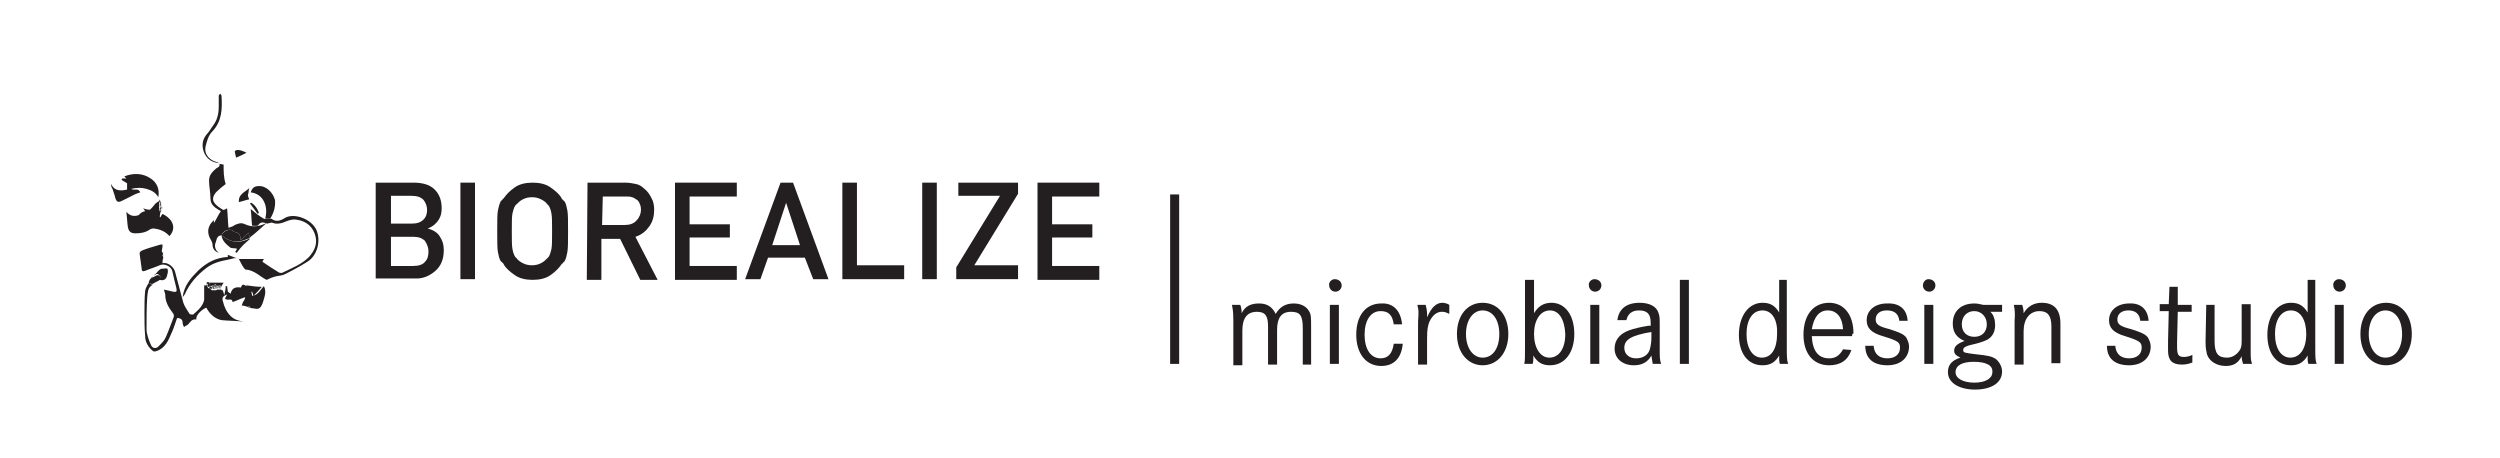 <?xml version="1.0" encoding="utf-8"?>
<!-- Generator: Adobe Illustrator 19.0.0, SVG Export Plug-In . SVG Version: 6.00 Build 0)  -->
<svg version="1.1" id="Layer_1" xmlns="http://www.w3.org/2000/svg" xmlns:xlink="http://www.w3.org/1999/xlink" x="0px" y="0px"
	 viewBox="196 358 360 66" style="enable-background:new 196 358 360 66;" xml:space="preserve">
<style type="text/css">
	.st0{fill:#231F20;}
</style>
<g>
	<path class="st0" d="M250.1,384.3h5.4c1.4,0,2.4,0.3,3.1,1s1,1.6,1,2.7c0,0.6-0.1,1.1-0.4,1.6c-0.3,0.5-0.8,1-1.6,1.3v0
		c0.7,0.2,1.3,0.5,1.7,1.1c0.4,0.6,0.6,1.2,0.6,1.9c0,0,0,0,0,0.1c0,0,0,0.1,0,0.1c0,1.2-0.4,2.2-1.2,2.9c-0.8,0.7-1.7,1.1-2.7,1.1
		h-5.9L250.1,384.3L250.1,384.3z M252.3,386.2v4h3c0.8,0,1.3-0.2,1.7-0.6c0.4-0.4,0.5-0.9,0.5-1.4c0-0.5-0.2-1-0.5-1.4
		c-0.4-0.4-0.9-0.6-1.7-0.6H252.3z M252.3,392.1v4.2h3.2c0.8,0,1.4-0.2,1.7-0.6c0.4-0.4,0.5-0.9,0.5-1.5s-0.2-1-0.5-1.5
		c-0.4-0.4-0.9-0.6-1.7-0.6H252.3z"/>
	<path class="st0" d="M262.3,384.3h2.1v13.9h-2.1V384.3z"/>
	<path class="st0" d="M267.7,388.3c0.1-0.5,0.2-0.9,0.4-1.3c0-0.1,0.1-0.1,0.1-0.1c0,0,0.1-0.1,0.1-0.1c0,0,0-0.1,0.1-0.1
		c0,0,0-0.1,0.1-0.1c0.4-0.6,0.9-1.1,1.6-1.6c0.7-0.5,1.6-0.7,2.6-0.7c1,0,1.9,0.2,2.6,0.7c0.7,0.5,1.3,1,1.6,1.6c0,0,0,0.1,0.1,0.1
		c0,0,0,0.1,0.1,0.1c0,0.1,0.1,0.1,0.1,0.1c0,0,0,0.1,0.1,0.1c0.2,0.3,0.3,0.8,0.4,1.3c0.1,0.5,0.1,1.5,0.1,3c0,1.5,0,2.4-0.1,3
		c-0.1,0.5-0.2,1-0.4,1.3c0,0.1-0.1,0.1-0.1,0.1c0,0-0.1,0.1-0.1,0.1c0,0,0,0.1-0.1,0.1c0,0,0,0.1-0.1,0.1c-0.4,0.6-0.9,1.1-1.6,1.6
		c-0.7,0.5-1.6,0.7-2.6,0.7c-1,0-1.9-0.2-2.6-0.7c-0.7-0.5-1.3-1-1.6-1.6c0,0,0-0.1-0.1-0.1c0,0,0-0.1-0.1-0.1
		c0-0.1-0.1-0.1-0.1-0.1c0,0-0.1-0.1-0.1-0.1c-0.2-0.3-0.3-0.8-0.4-1.3c-0.1-0.5-0.1-1.5-0.1-3C267.6,389.8,267.6,388.8,267.7,388.3
		z M269.8,393.9c0.1,0.5,0.2,0.8,0.4,1.1c0,0,0.1,0.1,0.1,0.1c0,0,0.1,0.1,0.1,0.1c0.2,0.3,0.5,0.5,0.9,0.7c0.4,0.2,0.8,0.3,1.3,0.3
		c0.5,0,0.9-0.1,1.3-0.3c0.4-0.2,0.6-0.4,0.9-0.7c0,0,0.1-0.1,0.1-0.1c0,0,0.1-0.1,0.1-0.1c0.2-0.3,0.3-0.7,0.4-1.1
		c0.1-0.5,0.1-1.3,0.1-2.6c0-1.3,0-2.1-0.1-2.6c-0.1-0.5-0.2-0.8-0.4-1.1c0,0-0.1-0.1-0.1-0.1c0,0-0.1-0.1-0.1-0.1
		c-0.2-0.3-0.5-0.5-0.9-0.7c-0.4-0.2-0.8-0.3-1.3-0.3c-0.5,0-0.9,0.1-1.3,0.3c-0.4,0.2-0.6,0.4-0.9,0.7c0,0-0.1,0.1-0.1,0.1
		c0,0-0.1,0.1-0.1,0.1c-0.2,0.3-0.3,0.7-0.4,1.1c-0.1,0.5-0.1,1.3-0.1,2.6C269.7,392.6,269.7,393.4,269.8,393.9z"/>
	<path class="st0" d="M280.6,384.3h5.4c0.6,0,1.1,0.1,1.6,0.2c0.5,0.1,0.9,0.4,1.2,0.7c0.4,0.3,0.7,0.7,1,1.3
		c0.3,0.5,0.4,1.1,0.4,1.7c0,0.9-0.2,1.7-0.7,2.4c-0.5,0.7-1.1,1.2-2,1.5l3.2,6.2h-2.5l-2.9-5.9h-2.7v5.9h-2.1L280.6,384.3
		L280.6,384.3z M282.7,390.4h3.2c0.8,0,1.4-0.2,1.8-0.7c0.4-0.4,0.6-1,0.6-1.5c0-0.4-0.1-0.7-0.2-0.9c-0.1-0.3-0.3-0.5-0.5-0.6
		c-0.2-0.1-0.4-0.3-0.6-0.3c-0.2-0.1-0.5-0.1-0.9-0.1h-3.3L282.7,390.4L282.7,390.4z"/>
	<path class="st0" d="M293.2,384.3h8.9v2h-6.8v4h5.8v1.9h-5.8v4.1h6.8v2h-8.9V384.3z"/>
	<path class="st0" d="M311.9,395.1h-5.3l-1.1,3.1h-2.2l5.1-13.9h1.8l5.1,13.9h-2.2L311.9,395.1z M311.2,393.3l-2-6.1h0l-2,6.1H311.2
		z"/>
	<path class="st0" d="M317.3,384.3h2.1v11.9h6.8v2h-8.9V384.3z"/>
	<path class="st0" d="M328.8,384.3h2.1v13.9h-2.1V384.3z"/>
	<path class="st0" d="M333.7,396.5l6.3-10.3h-6v-1.9h8.6v1.6l-6.3,10.3h6.3v2h-8.9L333.7,396.5L333.7,396.5z"/>
	<path class="st0" d="M345.4,384.3h8.9v2h-6.8v4h5.8v1.9h-5.8v4.1h6.8v2h-8.9V384.3z"/>
	<path class="st0" d="M364.5,386h1.3v24.4h-1.3V386z"/>
	<path class="st0" d="M373.4,401.9h1.2c0.1,0.3,0.2,0.6,0.2,1.2c0.5-1,1.3-1.4,2.5-1.4c1.2,0,1.9,0.5,2.4,1.5c0.6-1,1.4-1.5,2.6-1.5
		c1,0,1.8,0.4,2.2,1.1c0.3,0.5,0.3,0.8,0.3,2.5v5.2h-1.2v-5.2c0-1.9-0.4-2.4-1.7-2.4c-1.4,0-2,0.9-2,2.6v5h-1.3v-5v-0.5
		c0-1.5-0.4-2.1-1.6-2.1c-1.4,0-2.1,0.9-2.1,2.7v5h-1.3v-5.9v-0.4C373.6,402.7,373.5,402.5,373.4,401.9z"/>
	<path class="st0" d="M388.2,398.2L388.2,398.2c0.6,0,1,0.4,1,0.9c0,0.5-0.4,0.9-0.9,0.9c-0.5,0-0.9-0.4-0.9-0.9
		C387.3,398.7,387.7,398.2,388.2,398.2z M387.5,401.9h1.3v8.5h-1.3V401.9z"/>
	<path class="st0" d="M397.9,404.7h-1.2c-0.2-1.4-0.8-1.9-1.9-1.9c-1.4,0-2.3,1.3-2.3,3.4c0,2.1,0.9,3.4,2.3,3.4
		c1.1,0,1.7-0.7,1.9-2.1h1.3c-0.2,2.1-1.3,3.2-3.1,3.2c-2.2,0-3.6-1.8-3.6-4.5c0-2.8,1.4-4.5,3.6-4.5
		C396.6,401.6,397.7,402.7,397.9,404.7z"/>
	<path class="st0" d="M400.1,401.9h1.2c0.1,0.4,0.2,0.9,0.2,1.3c0,0.1,0,0.3,0,0.5c0.6-1.4,1.3-2.1,2.2-2.1c0.3,0,0.7,0.1,1,0.3v1.3
		c-0.6-0.3-0.8-0.3-1.1-0.3c-0.7,0-1.3,0.5-1.7,1.3c-0.3,0.6-0.4,1.3-0.4,2.5v3.8h-1.3v-5.6v-0.6
		C400.3,402.9,400.3,402.7,400.1,401.9z"/>
	<path class="st0" d="M405.8,406.1c0-2.7,1.5-4.5,3.7-4.5c2.2,0,3.7,1.8,3.7,4.5c0,2.6-1.5,4.5-3.7,4.5
		C407.4,410.6,405.8,408.8,405.8,406.1z M407.1,406.1c0,2,1,3.4,2.4,3.4c1.5,0,2.4-1.4,2.4-3.4c0-2.1-1-3.4-2.4-3.4
		C408.1,402.7,407.1,404.1,407.1,406.1z"/>
	<path class="st0" d="M415.6,398.3h1.3v4.8c0.6-1,1.4-1.5,2.5-1.5c2,0,3.3,1.8,3.3,4.5c0,2.7-1.4,4.5-3.5,4.5
		c-1.1,0-1.8-0.4-2.4-1.4c0,0.1,0,0.1,0,0.2c0,0.3,0,0.7-0.1,1h-1.2c0.1-0.5,0.1-0.9,0.1-2.4V398.3z M419.2,402.7
		c-1.4,0-2.3,1.4-2.3,3.4c0,2,0.9,3.4,2.2,3.4c1.4,0,2.3-1.3,2.3-3.4C421.3,404,420.5,402.7,419.2,402.7z"/>
	<path class="st0" d="M425.6,398.2L425.6,398.2c0.6,0,1,0.4,1,0.9c0,0.5-0.4,0.9-0.9,0.9c-0.5,0-0.9-0.4-0.9-0.9
		C424.7,398.7,425.1,398.2,425.6,398.2z M425,401.9h1.3v8.5H425V401.9z"/>
	<path class="st0" d="M430.2,404.1h-1.3c0.2-1.6,1.3-2.5,3.2-2.5c1.4,0,2.4,0.5,2.7,1.4c0.2,0.5,0.2,0.8,0.2,1.9v3.2
		c0,1.4,0,1.7,0.2,2.3h-1.2c-0.1-0.5-0.1-0.6-0.2-1.2c-0.5,0.9-1.3,1.4-2.5,1.4c-1.7,0-2.8-1-2.8-2.4c0-1.2,0.7-2.1,2-2.6
		c0.8-0.3,1.7-0.5,2.9-0.7l0.3,0v-0.4c0-1.3-0.5-1.8-1.7-1.8C431,402.7,430.4,403.2,430.2,404.1z M433.8,405.8
		c-2.9,0.5-3.9,1.1-3.9,2.3c0,0.9,0.7,1.5,1.7,1.5c1,0,1.8-0.5,2-1.4c0.1-0.4,0.2-0.9,0.2-1.6V405.8z"/>
	<path class="st0" d="M437.9,398.3h1.3v12.1h-1.3V398.3z"/>
	<path class="st0" d="M453.3,398.3v9.6c0,1.5,0,2,0.2,2.5h-1.2c-0.1-0.3-0.1-0.6-0.1-0.9c0-0.1,0-0.2,0-0.3c-0.6,1-1.3,1.4-2.4,1.4
		c-2.1,0-3.4-1.7-3.4-4.4c0-2.7,1.4-4.6,3.4-4.6c1.1,0,1.8,0.4,2.4,1.4v-4.7L453.3,398.3L453.3,398.3z M449.8,402.7
		c-1.4,0-2.3,1.3-2.3,3.4c0,2.1,0.9,3.4,2.2,3.4c1.4,0,2.2-1.3,2.2-3.4C452,404.1,451.2,402.7,449.8,402.7z"/>
	<path class="st0" d="M462.7,406.4h-5.8c0.1,2.1,0.9,3.2,2.5,3.2c0.9,0,1.5-0.4,2-1.3l1.2,0.1c-0.5,1.5-1.6,2.2-3.2,2.2
		c-2.3,0-3.7-1.7-3.7-4.4c0-2.8,1.4-4.6,3.7-4.6c2.1,0,3.5,1.7,3.5,4.4C462.7,406.1,462.7,406.2,462.7,406.4z M461.4,405.4
		c-0.1-1.7-0.9-2.7-2.2-2.7c-1.2,0-2,0.9-2.3,2.7H461.4z"/>
	<path class="st0" d="M470.7,404.2h-1.2c-0.1-1-0.7-1.5-1.8-1.5c-1,0-1.6,0.5-1.6,1.3c0,0.7,0.4,1,2,1.4c1.5,0.5,2,0.7,2.4,1.2
		c0.2,0.4,0.4,0.8,0.4,1.3c0,1.6-1.2,2.7-3.1,2.7c-2.1,0-3.2-1-3.2-2.8v0h1.2c0.1,1.2,0.8,1.8,2,1.8c1.1,0,1.8-0.6,1.8-1.5
		c0-0.8-0.2-1-2.5-1.7c-1.7-0.5-2.3-1.2-2.3-2.3c0-1.4,1.2-2.4,2.9-2.4C469.6,401.6,470.6,402.6,470.7,404.2z"/>
	<path class="st0" d="M473.7,398.2L473.7,398.2c0.6,0,1,0.4,1,0.9c0,0.5-0.4,0.9-0.9,0.9c-0.5,0-0.9-0.4-0.9-0.9
		C472.9,398.7,473.2,398.2,473.7,398.2z M473.1,401.9h1.3v8.5h-1.3V401.9z"/>
	<path class="st0" d="M484.3,401.9v1l-1.7,0c0.5,0.4,0.7,1.2,0.7,1.9c0,1-0.4,1.7-1.1,2.1c-0.4,0.2-0.9,0.4-1.7,0.6
		c-1.4,0.3-1.8,0.5-1.8,0.9c0,0.4,0.2,0.4,1.7,0.6c1.9,0.2,2.4,0.3,3,0.7c0.5,0.4,0.9,1.1,0.9,1.8c0,1.6-1.5,2.6-3.9,2.6
		c-2.3,0-3.9-1-3.9-2.5c0-1,0.5-1.7,1.8-2.1c-0.6-0.3-0.9-0.5-0.9-1c0-0.6,0.4-1,1.5-1.4c-1.2-0.5-1.7-1.3-1.7-2.5
		c0-1.8,1.2-2.9,3.1-2.9c0.5,0,0.8,0.1,1.3,0.2L484.3,401.9z M480.2,410.1c-1.6,0-2.6,0.5-2.6,1.5c0,0.9,1.1,1.5,2.7,1.5
		c1.6,0,2.6-0.6,2.6-1.5C483,410.6,482,410.1,480.2,410.1z M480.3,402.8c-1.1,0-1.8,0.8-1.8,1.9c0,1.1,0.7,1.8,1.8,1.8
		c1.1,0,1.8-0.7,1.8-1.8C482.1,403.6,481.3,402.8,480.3,402.8z"/>
	<path class="st0" d="M486,401.9h1.2c0.1,0.4,0.2,0.6,0.2,1.2c0.6-1,1.5-1.5,2.6-1.5c1.8,0,2.7,1,2.7,3v0.8v4.9h-1.3v-4.8V405
		c0-1.5-0.5-2.2-1.7-2.2c-1.4,0-2.3,1.1-2.3,2.9v4.8h-1.3v-5.6v-0.6C486.2,402.8,486.1,402.6,486,401.9z"/>
	<path class="st0" d="M505.4,404.2h-1.2c-0.1-1-0.7-1.5-1.7-1.5c-1,0-1.6,0.5-1.6,1.3c0,0.7,0.4,1,2,1.4c1.5,0.5,2,0.7,2.4,1.2
		c0.2,0.4,0.4,0.8,0.4,1.3c0,1.6-1.2,2.7-3.1,2.7c-2.1,0-3.2-1-3.2-2.8v0h1.2c0.1,1.2,0.8,1.8,2,1.8c1.1,0,1.8-0.6,1.8-1.5
		c0-0.8-0.2-1-2.4-1.7c-1.7-0.5-2.3-1.2-2.3-2.3c0-1.4,1.2-2.4,2.9-2.4C504.3,401.6,505.3,402.6,505.4,404.2z"/>
	<path class="st0" d="M509.6,401.9h2l0,1h-2l-0.1,4.3v0.6v0.2c0,1.1,0.2,1.4,1,1.4c0.4,0,0.8-0.1,1.2-0.3l0,1.1
		c-0.5,0.2-1,0.3-1.5,0.3c-1.4,0-2-0.6-2-2c0-0.2,0-0.5,0-0.7c0-0.3,0-0.5,0-0.7l0.1-4.3H507l0-1h1.3l0.1-2.5h1.2L509.6,401.9z"/>
	<path class="st0" d="M513.7,401.9h1.2v5.2c0,1.8,0.5,2.4,1.8,2.4c0.8,0,1.5-0.5,1.9-1.2c0.2-0.4,0.2-0.8,0.2-1.6v-4.9h1.3v6v0.7
		c0,1.1,0,1.3,0.2,1.9H519c-0.1-0.4-0.2-0.6-0.2-1.1c-0.5,1-1.2,1.4-2.3,1.4c-1.3,0-2.4-0.7-2.7-1.7c-0.1-0.5-0.2-0.8-0.2-1.8
		L513.7,401.9L513.7,401.9z"/>
	<path class="st0" d="M529.4,398.3v9.6c0,1.5,0,2,0.2,2.5h-1.2c-0.1-0.3-0.1-0.6-0.1-0.9c0-0.1,0-0.2,0-0.3c-0.6,1-1.3,1.4-2.4,1.4
		c-2.1,0-3.4-1.7-3.4-4.4c0-2.7,1.4-4.6,3.4-4.6c1.1,0,1.8,0.4,2.4,1.4v-4.7L529.4,398.3L529.4,398.3z M525.9,402.7
		c-1.4,0-2.3,1.3-2.3,3.4c0,2.1,0.9,3.4,2.2,3.4c1.4,0,2.3-1.3,2.3-3.4C528.1,404.1,527.3,402.7,525.9,402.7z"/>
	<path class="st0" d="M532.8,398.2L532.8,398.2c0.6,0,1,0.4,1,0.9c0,0.5-0.4,0.9-0.9,0.9c-0.5,0-0.9-0.4-0.9-0.9
		C531.9,398.7,532.3,398.2,532.8,398.2z M532.2,401.9h1.3v8.5h-1.3V401.9z"/>
	<path class="st0" d="M535.9,406.1c0-2.7,1.5-4.5,3.7-4.5c2.2,0,3.7,1.8,3.7,4.5c0,2.6-1.5,4.5-3.7,4.5
		C537.4,410.6,535.9,408.8,535.9,406.1z M537.1,406.1c0,2,1,3.4,2.4,3.4c1.5,0,2.4-1.4,2.4-3.4c0-2.1-1-3.4-2.4-3.4
		C538.1,402.7,537.1,404.1,537.1,406.1z"/>
</g>
<g id="bw0nhp_5_">
	<g>
		<path class="st0" d="M219.4,393.5c0,0.2-0.1,0.4-0.1,0.7l0,0c0,0.1,0.1,0.1,0.1,0.2l0,0c0,0,0.1,0.1,0.1,0.1
			c0,0.1-0.1,0.2-0.1,0.3l0,0c0,0.1,0.1,0.1,0.1,0.2l0,0c0,0.1,0,0.1,0,0.2l0,0c-0.1,0.2-0.1,0.5-0.1,0.7c0.7-0.2,1.6,0.5,1.8,1.2
			c0.4,1.5,0.8,3,1.2,4.5c0.2,0.6,0.6,1.1,0.9,1.6c0.1,0.1,0.4,0.1,0.5,0.1c0.7-0.6,1.4-1.2,1.6-2.1c0-0.2,0-0.4,0-0.7
			c0-0.5,0-0.9,0-1.4c0.2,0,0.3,0,0.4,0l0,0c0,0,0,0.1,0,0.1c0.1,0.1,0.1,0.2,0.2,0.3h0c0.1,0,0.1,0,0.2,0c0,0,0.1,0.1,0.1,0.1
			c0.1,0.1,0.1,0.1,0.2,0.2h0c0.1,0,0.2,0,0.2,0h0c0.1,0,0.2,0,0.2,0h0c0.1,0,0.2,0,0.2,0l0,0c0.1,0,0.1-0.1,0.2-0.1
			c0.1,0,0.2,0,0.3,0l0,0c0.1,0,0.1,0,0.2,0c0.1,0,0.1,0.1,0.2,0.1l0,0c0,0,0-0.1,0-0.1c0.1,0.2,0.2,0.4,0.3,0.8
			c0.1-0.5,0.2-0.9,0.2-1.3c0.1,0,0.1,0,0.2,0c0,0.2,0.1,0.5,0.1,0.8c0.1,0.1,0.2,0.1,0.4,0.3c0.2-0.9,0.8-1,1.5-0.9
			c0.1-0.4,0.3-0.5,0.6-0.3c0.1,0.1,0.2,0,0.3,0c0.7,0.1,1.3,0.2,2.1,0.2c-0.4,0.5-0.8,0.9-1.2,1.3c-0.1-0.3-0.1-0.4-0.2-0.6
			c0,0-0.1,0-0.1,0c0,0.2,0.1,0.4,0.1,0.6c0.9-0.1,1.2-0.9,1.7-1.4c0.4,0.8,0.1,1.5-0.1,2.2c0,0.1-0.1,0.2-0.1,0.3
			c-0.3,0.7-0.5,0.9-1.3,0.7c-0.2,0-0.3,0-0.5-0.1c0-0.1-0.1-0.1-0.1-0.2c0,0,0,0,0,0c-0.1,0-0.1,0.1-0.2,0.1l0,0
			c-0.3-0.1-0.6-0.2-0.9-0.2c0.1-0.3,0.2-0.6,0.4-0.8c0-0.1,0.1-0.2,0.1-0.4c-0.7,0.2-1.2,0.5-1.8,0.7c-0.1-0.7-0.7-0.1-1.1-0.5
			c0.1-0.2,0.2-0.4,0.3-0.6c-0.5,0.2-0.8,0.4-0.6,1c0.2,0.8,0.5,1.5,1.1,2.1c0.5,0.5,1.1,0.7,1.9,0.8c-1.1-0.1-2.2-0.1-3.2-0.2
			c-1-0.2-1.7-0.9-2.2-1.8c-0.9,0.4-1.6,1.3-1.4,1.7c-0.7-0.1-0.9,0.4-1.2,0.7c-0.2,0.2-0.4,0.2-0.6,0.4c-0.1-0.2-0.2-0.4-0.2-0.6
			c0-0.5-0.3-0.7-0.8-0.7c-0.3,0.9-0.6,1.8-1,2.6c-0.4,1-1,1.9-2.1,2.2c-0.1,0-0.2,0-0.3,0c-0.7-0.5-1.2-1.3-1.2-2.2
			c-0.1-1.1-0.1-2.2-0.1-3.4c0-1,0-2.1,0.1-3.1c0.1-0.6,0.5-1.1,0.8-1.6c-0.3,0.5-0.2,0.6,0.3,0.7c-0.8,0.4-0.7,1.2-0.8,1.8
			c-0.1,1.5-0.1,3.1-0.1,4.6c0,0.7,0.3,1.5,0.6,2.2c0.2,0.6,0.8,0.7,1.2,0.2c0.4-0.4,0.8-0.8,1-1.3c0.4-0.9,0.7-1.8,1.1-2.8
			c0.1-0.2,0-0.5-0.1-0.6c-0.6-0.8-1.1-1.6-1.1-2.6c0-0.2-0.1-0.4-0.2-0.8c0.5,0.1,0.9,0.2,1.3,0.3c0.5,0.1,0.6,0,0.5-0.5
			c-0.2-0.8-0.4-1.6-0.6-2.5c-0.2-0.7-1.2-1.1-1.8-0.8c-0.7,0.3-1.4,0.5-2.1,0.8c-0.3,0.1-0.5,0.1-0.5-0.3c-0.1-0.7-0.2-1.5-0.3-2.2
			c0-0.1,0.1-0.3,0.3-0.4c0.7-0.3,1.4-0.5,2.1-0.7c0.3-0.1,0.6-0.2,0.9-0.2C219.4,393.3,219.4,393.4,219.4,393.5L219.4,393.5z"/>
		<path class="st0" d="M234.4,390.1c-0.8,0.7-1.5,1.4-2.3,2c-0.1,0.1-0.1,0.1-0.1,0.2c-0.1-0.2-0.1-0.4-0.2-0.8
			c-0.2,0.2-0.4,0.4-0.6,0.6c-0.2,0.2-0.3,0.3-0.5,0.5c0,0-0.1-0.1-0.1-0.1c0.1-0.6-0.2-1-0.8-1.1c-0.1,0-0.2-0.1-0.3-0.2
			c-0.5-0.3-1.4,0-1.6,0.7c-0.6,0-0.7,0.5-0.8,0.9c-0.2,0.4-0.2,0.9,0.1,1.3c0.1,0.1,0.2,0.2,0.3,0.3c-0.6-0.2-0.9-0.6-0.9-1.2
			c0-0.2-0.1-0.4-0.2-0.6c-0.7-1.1-0.5-2.1,0.4-2.9c0,0.2,0,0.5,0,0.7c0,0-0.1,0-0.1-0.1c0.4-0.6,0.7-1.3,1.1-1.9
			c-0.2-0.1-0.5-0.3-0.8-0.5c-0.5-0.4-0.7-0.8-0.7-1.4c0-0.8-0.2-1.7-0.2-2.5c0-0.8,0.5-1.3,1.1-1.8c0.2-0.1,0.5-0.2,0.4-0.6l0,0
			c0.2,0,0.4,0.1,0.6,0.1c0,1,0,1.9,0.3,2.8c-0.4,0.3-0.9,0.7-1.3,1.1c-0.4,0.4-0.7,1-0.4,1.5c0.3,0.5,0.8,0.8,1.3,1.1
			c0.1,0.1,0.4-0.1,0.6-0.2c0.1,0.9,0.1,1.8,0.2,2.8c0.3-0.1,0.7-0.2,0.9-0.4c0.5-0.2,0.9-0.4,1.5-0.1
			C232.4,390.8,233.4,390.6,234.4,390.1z"/>
		<path class="st0" d="M230.4,395.3c1.1,0,2.3,0,3.6,0c-0.1,0.2-0.2,0.3-0.2,0.4c0.7,0.5,1.5,1,2.3,1.5c0.1,0.1,0.4,0.1,0.5,0.1
			c1.4-0.7,2.8-1.2,3.9-2.3c0.9-1,1.3-2.1,0.8-3.4c-0.5-1.3-1.6-1.9-2.9-2c-0.5,0-1,0.2-1.5,0.4c-0.5,0.2-1.1,0.3-1.6,0.1
			c-0.2-0.1-0.5,0-0.8,0.1c-0.4-0.1-0.9-0.4-1.3,0.2c-0.1,0.2-0.5,0.1-0.9,0.1c-0.1-0.9-0.1-1.7-0.2-2.4c0.6,0.5,1.2,1,1.9,1.4
			c0.2,0.1,0.6,0,0.9,0c0,0,0,0,0,0c0.1,0,0.1,0,0.2,0c0.6,0.5,1.3,0.3,1.9-0.1c1.3-0.8,3.9,0.1,4.6,1.8c0.6,1.5,0.1,3.5-1.2,4.4
			c-1.1,0.7-2.2,1.3-3.4,1.9c-0.4,0.2-0.9,0.2-1.3,0.3c-0.4,0.1-0.9,0.3-1.3,0.5c-0.9-0.4-1.7-1.4-3.1-1.5
			C231,396.5,230.7,395.9,230.4,395.3z"/>
		<path class="st0" d="M219.1,388.5c0,0.2-0.1,0.5-0.1,0.7c0,0,0,0,0.1,0.1c0.1-0.2,0.2-0.4,0.3-0.5c1.6,0.8,2,2.1,1,3.2
			c-0.6-0.7-1.4-1-2.3-1.1c-0.2,0-0.5,0.1-0.6,0.2c-0.6,0.4-1.3,0.5-2,0.5c-0.7,0-1-0.3-1.1-1c-0.1-0.7-0.1-1.3-0.2-2.1
			c0.5,0.6,1.1,0.7,1.7,0.5c0.2-0.1,0.3-0.3,0.5-0.4c0.1-0.1,0.3-0.1,0.5-0.2c-0.1-0.1-0.1-0.2-0.3-0.4c0.3,0.1,0.6,0.2,1,0.2
			c0.2-0.2,0.5-0.5,0.8-0.9c0.1-0.1,0.3-0.2,0.4-0.3c0,0,0.1,0,0.1,0c0,0.1,0,0.1,0,0.2v0c0,0.1,0,0.2,0,0.2l0,0c0,0.1,0,0.2,0,0.2
			l0,0c0,0.1,0,0.2,0,0.2l0,0c0,0.1,0,0.2,0,0.2l0,0c0,0.1,0,0.2,0,0.2l0,0C219,388.5,219.1,388.5,219.1,388.5z"/>
		<path class="st0" d="M212,384.5c0.4,0.8,1,1.1,2.3,0.8c0-0.3,0-0.6,0-0.9c-0.3-0.2-0.5-0.3-0.8-0.5c0-0.1,0.1-0.1,0.1-0.2
			c0.2,0,0.3,0,0.6,0c-0.1-0.1-0.2-0.2-0.3-0.3c1.3-0.5,2.6-0.5,3.8,0.3c0.9,0.6,1.3,1.5,1.1,2.7c-0.4-0.7-1-1-1.7-1.2
			c-0.7-0.2-1.4-0.2-2.2,0c0.4,0.3,1-0.2,1.3,0.5c-0.3,0.1-0.6,0.2-0.8,0.3c-0.6,0.3-1.2,0.6-1.8,0.9c-0.6,0.3-0.8,0.2-1-0.4
			c-0.1-0.5-0.3-0.9-0.4-1.3C212,384.9,212,384.7,212,384.5z"/>
		<path class="st0" d="M234.9,389.5C234.9,389.5,234.9,389.5,234.9,389.5c-0.2,0-0.4,0-0.7,0c0.2-0.9,0.2-1.7-0.2-2.5
			c-0.4-0.8-1.1-1.2-1.9-1.3c0.2-0.6,0.5-0.9,1.1-0.9c1.1-0.1,2.1,0.9,2.4,2C235.7,387.8,235.4,388.7,234.9,389.5z"/>
		<path class="st0" d="M227.6,381.5c-1.4-0.1-2.2-1-2.4-2.2c-0.1-0.8,0.1-1.4,0.6-2c0.3-0.3,0.5-0.7,0.8-1.1
			c0.7-0.9,0.9-1.8,0.9-2.9c0-0.5,0-1,0-1.5c0-0.1,0.1-0.2,0.2-0.3c0.1,0.1,0.2,0.2,0.2,0.3c0.1,1.8,0.1,3.6-1.3,5.1
			c-0.6,0.6-0.8,1.4-1,2.2c-0.2,0.9,0.3,1.7,1.2,2.1C227.1,381.3,227.4,381.4,227.6,381.5L227.6,381.5z"/>
		<path class="st0" d="M228.8,394.7c0.5,0.2,1.1,0.4,1.6,0.6c-0.5-0.3-1,0-1.6,0.1c-1.1,0.2-2.2,0.5-3.1,1.2c-1.3,1-2.4,2.2-3.1,3.8
			c-0.1,0.1-0.2,0.3-0.3,0.4c0.2-1.7,1.2-2.8,2.3-3.9c1.2-1.1,2.5-1.8,4.2-1.9C228.8,394.9,228.8,394.8,228.8,394.7z"/>
		<path class="st0" d="M217.7,398.1c0.4-0.4,0.8-0.7,1.1-1.1c0.1-0.1,0.3-0.3,0.5-0.3c0.3,0,0.7-0.1,0.8,0c0.1,0.1,0.1,0.6,0,0.8
			c-0.1,0.6-0.4,1-1.1,0.8c-0.1,0-0.3,0.1-0.4,0.1c0.2-0.1,0.4-0.3,0.6-0.4c-0.5-0.7-0.5-0.7-1.2-0.2C218,398,217.9,398,217.7,398.1
			z"/>
		<path class="st0" d="M231.9,386.7c-0.5,0.1-1,0.3-1.5,0.4c-0.1-1.1,0.8-1.4,1.5-2c-0.1,0.3-0.1,0.4-0.1,0.5c0,0.2-0.1,0.4-0.1,0.5
			C231.7,386.3,231.8,386.5,231.9,386.7z"/>
		<path class="st0" d="M217.7,398.1c0.1-0.1,0.3-0.1,0.4-0.2c0.7-0.4,0.7-0.4,1.2,0.2c-0.2,0.1-0.4,0.3-0.6,0.4
			c-0.3,0.1-0.5,0.3-0.8,0.4c-0.5-0.1-0.6-0.1-0.3-0.7C217.7,398.2,217.7,398.2,217.7,398.1z"/>
		<path class="st0" d="M231.5,380c-0.6,0.3-1,0.5-1.5,0.7c-0.1-0.3-0.1-0.5-0.2-0.9C230,379.5,230.5,379.5,231.5,380z"/>
		<path class="st0" d="M226.2,398.7c0.6,0,1.2,0,2,0c-0.2,0.3-0.3,0.5-0.4,0.7c0,0,0.1-0.1,0.1-0.1l0,0c-0.1-0.1-0.1-0.1-0.2-0.2
			l0,0c-0.1,0-0.2,0-0.2,0h0c-0.1,0-0.2,0-0.3,0c-0.1-0.1-0.1-0.1-0.2-0.2h0c-0.1,0.1-0.2,0.1-0.3,0.2c-0.1,0-0.1,0-0.2,0h0
			c-0.1,0-0.2,0-0.3,0h0c0,0,0-0.1-0.1-0.1v0C226.2,398.9,226.2,398.8,226.2,398.7L226.2,398.7z"/>
		<path class="st0" d="M233.1,388.8c-0.4-0.5-0.7-1-1.1-1.5c0,0,0.1-0.1,0.2-0.1c0.6,0.4,0.9,0.9,1.1,1.5
			C233.2,388.7,233.1,388.7,233.1,388.8z"/>
		<path class="st0" d="M226.2,398.7L226.2,398.7c-0.1,0.1-0.1,0.1-0.1,0.2l0,0c-0.1,0-0.2,0-0.2,0l0,0c0,0,0-0.1,0-0.1l0,0l0,0
			c0,0-0.1,0.1-0.1,0.1l0,0l0,0C225.7,398.5,225.9,398.6,226.2,398.7z"/>
		<path class="st0" d="M219,386.8c0.1,0.1,0.1,0.3,0.2,0.4l0,0c0,0-0.1-0.1-0.1-0.1c0,0-0.1-0.1-0.1-0.1l0,0c0,0,0-0.1,0-0.1l0,0
			C219,386.9,219,386.9,219,386.8C219,386.8,219,386.8,219,386.8L219,386.8z"/>
		<path class="st0" d="M231.9,402.1c0,0.1,0.1,0.1,0.1,0.2l0,0l0,0C231.9,402.2,231.9,402.2,231.9,402.1z"/>
		<path class="st0" d="M231.9,402.3c-0.1,0-0.2,0-0.2,0l0,0c0,0,0.1,0,0.1,0C231.8,402.3,231.9,402.3,231.9,402.3z"/>
		<path class="st0" d="M231.9,402.3c0,0-0.1,0-0.1,0l0,0C231.8,402.3,231.9,402.3,231.9,402.3L231.9,402.3L231.9,402.3z"/>
		<path class="st0" d="M227.8,399.4L227.8,399.4c0,0,0,0.1,0,0.1C227.8,399.5,227.7,399.5,227.8,399.4L227.8,399.4
			C227.7,399.4,227.7,399.4,227.8,399.4c0-0.1,0-0.1,0.1-0.1C227.8,399.3,227.8,399.4,227.8,399.4z"/>
		<path class="st0" d="M219.2,387.4L219.2,387.4c0,0-0.1,0-0.1,0l0,0c0,0,0-0.1,0-0.1l0,0C219.1,387.3,219.2,387.4,219.2,387.4z"/>
		<path class="st0" d="M219.1,388.5c-0.1,0-0.1,0-0.2-0.1C219,388.5,219.1,388.5,219.1,388.5L219.1,388.5L219.1,388.5z"/>
		<path class="st0" d="M219.2,388.5C219.2,388.5,219.2,388.5,219.2,388.5l-0.1,0.1c0,0,0-0.1,0-0.1
			C219.1,388.4,219.2,388.4,219.2,388.5z"/>
		<path class="st0" d="M219.2,388.5c0,0-0.1,0-0.1-0.1l0,0c0,0,0-0.1,0-0.1c0,0,0.1,0,0.1-0.1C219.2,388.3,219.2,388.4,219.2,388.5z
			"/>
		<path class="st0" d="M219.2,388.2c0,0-0.1,0-0.1,0.1l0,0c0,0,0-0.1,0-0.1C219.1,388.2,219.2,388.2,219.2,388.2L219.2,388.2z"/>
		<path class="st0" d="M219.2,388.2c0,0-0.1,0-0.1-0.1l0,0c0,0,0-0.1,0-0.1l0,0c0,0,0.1,0,0.1,0l0,0
			C219.2,388.1,219.2,388.2,219.2,388.2z"/>
		<path class="st0" d="M219.4,387.9c0,0.1-0.1,0.1-0.1,0.2l0,0c0,0,0-0.1,0-0.1C219.3,387.9,219.3,387.9,219.4,387.9z"/>
		<path class="st0" d="M219.4,387.9c0,0-0.1,0-0.1,0.1l0,0c0,0,0-0.1,0-0.1C219.3,387.9,219.3,387.9,219.4,387.9L219.4,387.9z"/>
		<path class="st0" d="M219.3,387.9c0,0-0.1,0-0.1-0.1l0,0c0,0,0-0.1,0-0.1l0,0C219.3,387.8,219.3,387.9,219.3,387.9z"/>
		<path class="st0" d="M219.2,387.6c0,0,0,0.1,0,0.1l0,0c0,0-0.1,0-0.1,0l0,0c0,0,0-0.1,0-0.1C219.1,387.6,219.2,387.6,219.2,387.6z
			"/>
		<path class="st0" d="M219.2,387.6c0,0-0.1,0-0.1,0l0,0c0,0,0-0.1,0-0.1c0,0,0.1,0,0.1,0C219.2,387.5,219.2,387.6,219.2,387.6z"/>
		<path class="st0" d="M219.2,387.5c0,0-0.1,0-0.1,0L219.2,387.5c-0.1,0-0.1,0-0.1-0.1c0,0,0.1,0,0.1-0.1
			C219.2,387.4,219.2,387.4,219.2,387.5z"/>
		<path class="st0" d="M218.9,386.9c0-0.1,0.1-0.1,0.1-0.2l0,0c0,0,0,0.1,0,0.1l0,0C219,386.9,218.9,386.9,218.9,386.9z"/>
		<path class="st0" d="M218.9,386.9c0,0,0.1,0,0.1-0.1c0,0,0,0.1,0,0.1C219,387,218.9,386.9,218.9,386.9L218.9,386.9z"/>
		<path class="st0" d="M218.9,386.9c0,0,0.1,0,0.1,0.1l0,0c0,0,0,0.1,0,0.1c-0.1,0-0.1,0.1-0.1,0.1
			C218.9,387.1,218.9,387,218.9,386.9z"/>
		<path class="st0" d="M219.5,395.1L219.5,395.1L219.5,395.1z"/>
		<path class="st0" d="M218.9,387.2c0.1,0,0.1-0.1,0.1-0.1l0,0c0,0,0,0.1,0,0.1l0,0C219,387.2,218.9,387.2,218.9,387.2L218.9,387.2z
			"/>
		<path class="st0" d="M219.6,394.8c0,0,0,0.1,0,0.1l0,0C219.6,394.9,219.6,394.8,219.6,394.8L219.6,394.8z"/>
		<path class="st0" d="M219.4,394.7L219.4,394.7c0,0,0.1,0,0.1,0.1l0,0C219.5,394.8,219.5,394.7,219.4,394.7z"/>
		<path class="st0" d="M219.5,394.4c0,0-0.1,0-0.1-0.1C219.5,394.4,219.5,394.4,219.5,394.4L219.5,394.4z"/>
		<path class="st0" d="M219.6,394.4c0,0-0.1,0-0.1-0.1l0,0c0,0,0-0.1,0-0.1l0,0C219.5,394.3,219.5,394.4,219.6,394.4z"/>
		<path class="st0" d="M219.3,394.2L219.3,394.2c0,0,0.1,0,0.1,0.1l0,0C219.4,394.2,219.4,394.2,219.3,394.2z"/>
		<path class="st0" d="M219.4,393.5L219.4,393.5C219.4,393.5,219.4,393.5,219.4,393.5z"/>
		<path class="st0" d="M219.2,387.4c0,0-0.1,0-0.1-0.1c0,0,0-0.1,0-0.1c0,0,0.1,0,0.1,0l0,0C219.2,387.2,219.2,387.3,219.2,387.4z"
			/>
		<path class="st0" d="M226.5,399.6L226.5,399.6c0,0-0.1-0.1-0.2-0.1l0,0c0,0-0.1-0.1-0.1-0.1c0,0,0-0.1,0-0.1l0,0
			c0.1,0,0.1,0,0.2,0l0,0c0,0,0.1,0.1,0.1,0.1C226.6,399.4,226.6,399.5,226.5,399.6z"/>
		<path class="st0" d="M226.1,399.3c-0.1,0-0.1,0-0.2,0c0-0.1,0-0.2,0.1-0.3c0.1,0,0.2-0.1,0.2-0.1c0,0,0,0.1,0.1,0.1
			C226.2,399.1,226.2,399.2,226.1,399.3l0.1-0.1C226.1,399.3,226.1,399.3,226.1,399.3L226.1,399.3z"/>
		<path class="st0" d="M226.7,399.6L226.7,399.6c0-0.1,0-0.1-0.1-0.2c0.1,0,0.2,0,0.2,0c0,0,0,0.1,0,0.1l0,0
			C226.9,399.5,226.8,399.5,226.7,399.6z"/>
		<path class="st0" d="M227.4,399.5c-0.1,0-0.2,0-0.3,0l0,0c0,0,0-0.1,0-0.1c0.1,0,0.2,0,0.2,0C227.4,399.4,227.4,399.4,227.4,399.5
			z"/>
		<path class="st0" d="M226.7,399.3c0,0.1,0.1,0.1,0.1,0.2c-0.1,0-0.2,0-0.2,0C226.6,399.5,226.6,399.4,226.7,399.3l-0.1,0
			C226.6,399.3,226.7,399.3,226.7,399.3L226.7,399.3z"/>
		<path class="st0" d="M225.7,399.1c0,0,0-0.1,0-0.1l0,0c0,0,0.1,0,0.1,0l0,0c0,0.1,0,0.2,0,0.2l0,0
			C225.8,399.1,225.8,399.1,225.7,399.1z"/>
		<path class="st0" d="M225.7,399.1c0,0,0.1,0,0.1,0.1c0,0.1,0,0.2,0.1,0.3C225.8,399.3,225.8,399.2,225.7,399.1z"/>
		<path class="st0" d="M225.9,399.4c0-0.1,0-0.2-0.1-0.3l0,0c0,0,0.1,0,0.1,0l0,0C225.9,399.2,225.9,399.3,225.9,399.4L225.9,399.4z
			"/>
		<path class="st0" d="M226.4,399.4c0.1,0,0.1,0.1,0.2,0.1c-0.1,0-0.2,0-0.2,0C226.3,399.5,226.4,399.5,226.4,399.4z"/>
		<path class="st0" d="M226.7,399.6c0.1,0,0.1-0.1,0.2-0.1c0,0,0,0.1,0.1,0.1C226.9,399.6,226.8,399.6,226.7,399.6z"/>
		<path class="st0" d="M227,399.6c0,0,0-0.1-0.1-0.1l0,0c0,0,0.1,0,0.1,0C227,399.5,227,399.5,227,399.6L227,399.6z"/>
		<path class="st0" d="M227,399.6c0,0,0-0.1,0.1-0.1l0,0c0,0,0.1,0,0.1,0l0,0C227.1,399.5,227,399.5,227,399.6z"/>
		<path class="st0" d="M227.8,399.5c-0.1,0-0.1-0.1-0.2-0.1l0,0C227.6,399.5,227.6,399.5,227.8,399.5l-0.1-0.1
			C227.7,399.5,227.8,399.5,227.8,399.5z"/>
		<path class="st0" d="M227.8,399.5c0,0-0.1-0.1-0.1-0.1C227.7,399.5,227.8,399.5,227.8,399.5L227.8,399.5z"/>
		<path class="st0" d="M231.8,402.3c0,0-0.1,0-0.1,0c0.1-0.1,0.1-0.1,0.2-0.1C231.8,402.2,231.8,402.2,231.8,402.3L231.8,402.3z"/>
		<path class="st0" d="M231.8,402.3c0-0.1,0.1-0.1,0.1-0.1c0,0,0,0,0,0c0,0.1,0,0.1,0.1,0.2C231.9,402.3,231.8,402.3,231.8,402.3z"
			/>
		<path class="st0" d="M227.4,399.5c0,0,0-0.1-0.1-0.1l0,0c0,0,0.1,0,0.1,0C227.4,399.4,227.4,399.4,227.4,399.5L227.4,399.5z"/>
		<path class="st0" d="M227.4,399.5c0,0,0-0.1,0.1-0.1l0,0c0,0,0.1,0,0.1,0c0,0,0,0.1,0,0.1l0,0
			C227.5,399.4,227.5,399.4,227.4,399.5z"/>
		<path class="st0" d="M226.2,399.4c0,0-0.1-0.1-0.1-0.1l0,0C226.1,399.3,226.1,399.3,226.2,399.4l0-0.1
			C226.2,399.4,226.2,399.4,226.2,399.4L226.2,399.4z"/>
		<path class="st0" d="M226.3,399.6c-0.1-0.1-0.1-0.1-0.2-0.2l0,0c0,0,0.1,0,0.1,0l0,0C226.3,399.5,226.3,399.5,226.3,399.6z"/>
		<path class="st0" d="M226.3,399.6c0-0.1,0-0.1-0.1-0.2c0,0,0.1,0,0.1,0l0,0C226.4,399.5,226.3,399.5,226.3,399.6L226.3,399.6z"/>
		<path class="st0" d="M219.4,394.7c0,0,0.1,0,0.1,0.1c0,0,0,0.1,0,0.1C219.5,394.8,219.5,394.8,219.4,394.7z"/>
		<path class="st0" d="M219.3,394.2c0,0,0.1,0,0.1,0.1c0,0,0,0.1,0,0.1C219.4,394.3,219.4,394.2,219.3,394.2z"/>
		<path class="st0" d="M227.9,391.9c0.2-0.6,1.1-1,1.6-0.7c0.1,0.1,0.2,0.2,0.3,0.2c0.6,0.1,0.9,0.5,0.8,1.1c0.1,0,0.1,0.1,0.1,0.1
			c0.2-0.2,0.3-0.3,0.5-0.5c0.2-0.2,0.3-0.3,0.6-0.6c0.1,0.4,0.1,0.6,0.2,0.8c0,0,0,0,0,0c-0.1,0-0.3,0.1-0.4,0.1
			C230.2,393.1,229,392.8,227.9,391.9L227.9,391.9L227.9,391.9z"/>
		<path class="st0" d="M227.9,391.9c1.1,0.9,2.3,1.2,3.7,0.6c0.1-0.1,0.3-0.1,0.4-0.1c-0.3,0.3-0.7,0.6-1,0.9
			c-0.3,0.3-0.6,0.7-0.9,1.1c-0.5-0.1,0.1-0.4,0-0.6c-0.4-0.1-0.8,0-1-0.2C228.6,393.2,228,392.7,227.9,391.9z"/>
		<path class="st0" d="M219.1,388.4c0,0,0,0.1,0,0.1c0,0-0.1,0-0.1-0.1l0,0C219,388.4,219.1,388.4,219.1,388.4L219.1,388.4z"/>
		<path class="st0" d="M219.1,388.4c0,0-0.1,0-0.1,0.1c0-0.1,0-0.2,0-0.2c0,0,0.1,0,0.1,0.1l0,0
			C219.1,388.3,219.1,388.4,219.1,388.4z"/>
		<path class="st0" d="M219.1,388.3c0,0-0.1,0-0.1-0.1l0,0c0,0,0.1,0,0.1-0.1l0,0C219.1,388.2,219.1,388.2,219.1,388.3z"/>
		<path class="st0" d="M219.1,388.2c0,0-0.1,0-0.1,0.1c0-0.1,0-0.2,0-0.2c0,0,0.1,0,0.1,0.1C219.1,388.1,219.1,388.1,219.1,388.2z"
			/>
		<path class="st0" d="M219.1,388.1c0,0-0.1,0-0.1-0.1l0,0c0,0,0.1,0,0.1-0.1C219.1,388,219.1,388,219.1,388.1L219.1,388.1z"/>
		<path class="st0" d="M219.1,388c0,0-0.1,0-0.1,0.1c0-0.1,0-0.2,0-0.2c0,0,0.1,0,0.1,0.1C219.1,387.9,219.1,387.9,219.1,388
			L219.1,388z"/>
		<path class="st0" d="M219.1,387.8c0,0-0.1,0-0.1-0.1l0,0C219,387.8,219.1,387.8,219.1,387.8l0-0.1
			C219.1,387.8,219.1,387.8,219.1,387.8L219.1,387.8z"/>
		<path class="st0" d="M219.1,387.7c0,0-0.1,0-0.1,0.1c0-0.1,0-0.2,0-0.2c0,0,0.1,0,0.1,0.1l0,0
			C219.1,387.7,219.1,387.7,219.1,387.7z"/>
		<path class="st0" d="M219.1,387.6c0,0-0.1,0-0.1-0.1l0,0c0,0,0.1,0,0.1-0.1l0,0C219.1,387.6,219.1,387.6,219.1,387.6z"/>
		<path class="st0" d="M219.1,387.5c0,0-0.1,0-0.1,0.1c0-0.1,0-0.2,0-0.2c0.1,0,0.1,0,0.1,0.1l0,0
			C219.1,387.5,219.1,387.5,219.1,387.5z"/>
		<path class="st0" d="M219.1,387.2c0,0,0,0.1,0,0.1l0,0c-0.1,0-0.1,0-0.1,0.1C219,387.3,219,387.2,219.1,387.2l-0.1,0
			C219,387.2,219.1,387.2,219.1,387.2L219.1,387.2z"/>
		<path class="st0" d="M219,387.4c0.1,0,0.1,0,0.1-0.1c0,0,0,0.1,0,0.1C219.1,387.4,219,387.4,219,387.4L219,387.4z"/>
		<path class="st0" d="M226.2,399c-0.1,0.1-0.2,0.1-0.2,0.1l0,0c0-0.1,0.1-0.2,0.1-0.2l0,0C226.1,398.9,226.1,399,226.2,399
			L226.2,399z"/>
		<path class="st0" d="M227.1,399.1c0.1,0,0.2,0,0.3,0c0,0,0,0.1,0,0.1c-0.1,0-0.2,0-0.2,0C227.1,399.2,227.1,399.2,227.1,399.1
			L227.1,399.1z"/>
		<path class="st0" d="M226.7,399.1c0.1-0.1,0.2-0.1,0.3-0.2c0,0.1,0,0.1-0.1,0.2C226.9,399.1,226.8,399.1,226.7,399.1L226.7,399.1z
			"/>
		<path class="st0" d="M226.5,399.2c-0.1,0-0.1,0-0.2,0c0,0,0-0.1-0.1-0.2c0.1,0,0.2,0,0.3,0C226.5,399.1,226.5,399.2,226.5,399.2z"
			/>
		<path class="st0" d="M227.6,399.1c0.1,0.1,0.1,0.1,0.2,0.2c-0.1,0-0.1-0.1-0.2-0.1C227.7,399.2,227.6,399.1,227.6,399.1z"/>
		<path class="st0" d="M227.6,399.1c0,0,0,0.1,0.1,0.1l0,0c0,0-0.1,0-0.1,0l0,0C227.6,399.2,227.6,399.2,227.6,399.1L227.6,399.1z"
			/>
		<path class="st0" d="M227.6,399.1c0,0,0,0.1-0.1,0.1c0,0-0.1,0-0.1,0l0,0c0-0.1,0-0.1-0.1-0.1
			C227.5,399.1,227.6,399.1,227.6,399.1z"/>
		<path class="st0" d="M227.4,399.1c0,0,0.1,0.1,0.1,0.1c0,0-0.1,0-0.1,0l0,0C227.4,399.2,227.4,399.1,227.4,399.1L227.4,399.1z"/>
		<path class="st0" d="M226.5,399.1c0.1,0,0.1,0,0.2,0l0,0c0,0,0,0.1,0,0.1l0,0c0,0-0.1,0-0.1,0l0,0
			C226.6,399.2,226.6,399.1,226.5,399.1z"/>
		<path class="st0" d="M226.5,399.1c0,0,0,0.1,0.1,0.1c0,0-0.1,0-0.1,0l0,0C226.5,399.2,226.5,399.1,226.5,399.1L226.5,399.1z"/>
		<path class="st0" d="M226.2,399.1c0,0,0,0.1,0.1,0.2l0,0c0,0-0.1,0-0.1,0C226.2,399.2,226.2,399.1,226.2,399.1L226.2,399.1z"/>
		<path class="st0" d="M227.7,399.2c0,0,0.1,0.1,0.2,0.1l0,0C227.8,399.3,227.7,399.3,227.7,399.2l0,0.1
			C227.7,399.3,227.7,399.3,227.7,399.2L227.7,399.2z"/>
		<path class="st0" d="M227,399c0.1,0.1,0.1,0.1,0.2,0.2l0,0c0,0-0.1,0-0.1,0C227,399.1,227,399,227,399z"/>
		<path class="st0" d="M227,399c0,0.1,0,0.1,0.1,0.2l0,0c0,0-0.1,0-0.1,0l0,0C226.9,399.1,227,399,227,399L227,399z"/>
		<path class="st0" d="M226.2,399c0,0-0.1,0-0.1-0.1c0-0.1,0.1-0.1,0.1-0.2C226.2,398.8,226.2,398.9,226.2,399z"/>
		<path class="st0" d="M226.1,398.9c0,0.1-0.1,0.2-0.1,0.2c0,0-0.1,0-0.1,0c0-0.1,0-0.2,0-0.2C225.9,398.9,226,398.9,226.1,398.9z"
			/>
		<path class="st0" d="M225.8,398.9c0,0-0.1,0-0.1,0c0,0,0.1-0.1,0.1-0.1l0,0C225.8,398.8,225.8,398.9,225.8,398.9z"/>
		<polygon class="st0" points="225.8,398.8 225.8,398.8 225.8,398.8 		"/>
		<path class="st0" d="M219,386.9c0,0,0-0.1,0-0.1C219,386.8,219,386.8,219,386.9C219,386.9,219,386.9,219,386.9z"/>
		<path class="st0" d="M219,387.1c0,0,0-0.1,0-0.1C219,387,219.1,387.1,219,387.1l0.1,0C219.1,387.1,219,387.1,219,387.1L219,387.1z
			"/>
		<path class="st0" d="M219.2,387.2c0,0-0.1,0-0.1,0l0,0c0,0,0-0.1,0-0.1l0,0C219.1,387.1,219.2,387.2,219.2,387.2z"/>
		<path class="st0" d="M227.6,399.5c0,0,0-0.1,0-0.1l0,0c0,0,0.1,0,0.1,0l0,0c0,0,0,0.1,0,0.1C227.6,399.5,227.6,399.5,227.6,399.5z
			"/>
		<path class="st0" d="M219.1,388.1c0,0,0-0.1,0-0.1l0,0c0,0,0.1,0,0.1,0l0,0c0,0,0,0.1,0,0.1C219.2,388.1,219.1,388.1,219.1,388.1z
			"/>
		<path class="st0" d="M219.2,388c0,0-0.1,0-0.1,0c0,0,0-0.1,0-0.1l0,0c0,0,0.1,0,0.1,0l0,0C219.2,387.9,219.2,387.9,219.2,388z"/>
		<path class="st0" d="M219.2,387.9c0,0-0.1,0-0.1,0c0,0,0-0.1,0-0.1c0,0,0.1,0,0.1,0C219.2,387.8,219.2,387.8,219.2,387.9z"/>
		<path class="st0" d="M219.1,387.1c0,0,0,0.1,0,0.1c0,0-0.1,0-0.1,0c0,0,0-0.1,0-0.1C219,387.1,219.1,387.1,219.1,387.1z"/>
		<path class="st0" d="M226.4,399.5c0,0-0.1,0-0.1,0l0,0c0,0,0-0.1,0-0.1l0,0C226.3,399.4,226.3,399.4,226.4,399.5z"/>
		<path class="st0" d="M226.5,399.2c0,0,0.1,0,0.1,0l0,0c0,0,0,0.1,0,0.1l0,0C226.6,399.3,226.5,399.3,226.5,399.2z"/>
		<path class="st0" d="M226.2,399.2c0,0,0.1,0,0.1,0c0,0,0,0.1,0,0.1l0,0C226.2,399.3,226.2,399.3,226.2,399.2l0,0.1
			C226.2,399.3,226.2,399.3,226.2,399.2L226.2,399.2z"/>
		<path class="st0" d="M226.2,399.2c0,0,0,0.1,0,0.1c0,0-0.1,0-0.1,0C226.1,399.3,226.1,399.3,226.2,399.2z"/>
		<path class="st0" d="M226.9,399.3c-0.1,0-0.2,0-0.2,0l0,0c0,0,0-0.1,0-0.1l0,0C226.8,399.2,226.9,399.2,226.9,399.3l0-0.1
			C226.9,399.3,226.9,399.3,226.9,399.3L226.9,399.3z"/>
		<path class="st0" d="M227,399.4c0,0-0.1,0-0.1,0c0,0,0-0.1,0-0.1l0,0c0,0,0.1,0,0.1,0C227,399.4,227,399.4,227,399.4L227,399.4z"
			/>
		<path class="st0" d="M227.1,399.2c0.1,0,0.2,0,0.2,0l0,0c0,0,0,0.1,0,0.1l0,0C227.3,399.3,227.2,399.3,227.1,399.2l0,0.1
			C227.1,399.3,227.1,399.3,227.1,399.2L227.1,399.2z"/>
		<path class="st0" d="M227,399.5c0,0,0-0.1,0-0.1l0,0c0,0,0.1,0,0.1,0l0,0c0,0,0,0.1,0,0.1C227.1,399.5,227.1,399.5,227,399.5z"/>
		<path class="st0" d="M226.7,399.2c0,0,0,0.1,0,0.1c0,0-0.1,0-0.1,0c0,0,0-0.1,0-0.1C226.6,399.2,226.7,399.2,226.7,399.2z"/>
		<path class="st0" d="M227.4,399.4c0,0,0-0.1,0-0.1c0,0,0.1,0,0.1,0l0,0c0,0,0,0.1,0,0.1l0,0C227.4,399.3,227.4,399.3,227.4,399.4z
			"/>
		<path class="st0" d="M227.5,399.3c0,0,0-0.1,0-0.1c0,0,0.1,0,0.1,0l0,0c0,0,0,0.1,0,0.1l0,0C227.5,399.3,227.5,399.3,227.5,399.3z
			"/>
		<path class="st0" d="M226.2,399.3c0,0,0.1,0,0.1,0c0,0,0,0.1,0,0.1c0,0-0.1,0-0.1,0C226.2,399.4,226.2,399.4,226.2,399.3z"/>
		<path class="st0" d="M227,399.1c0,0,0.1,0,0.1,0c0,0,0,0.1,0,0.1l0,0C227.1,399.2,227.1,399.2,227,399.1l0,0.1
			C227,399.2,227,399.2,227,399.1L227,399.1z"/>
		<path class="st0" d="M226.9,399.2c-0.1,0-0.2,0-0.2,0c0,0,0-0.1,0-0.1c0.1,0,0.2,0,0.2,0l0,0C226.9,399.2,226.9,399.2,226.9,399.2
			z"/>
		<path class="st0" d="M227.6,399.3c0,0,0-0.1,0-0.1c0,0,0.1,0,0.1,0c0,0,0,0.1,0,0.1C227.6,399.3,227.6,399.3,227.6,399.3z"/>
		<path class="st0" d="M226.9,399.2c0,0,0-0.1,0-0.1c0,0,0.1,0,0.1,0c0,0,0,0.1,0,0.1C227,399.2,227,399.2,226.9,399.2L226.9,399.2z
			"/>
		<path class="st0" d="M226.9,399.2c0,0,0.1,0,0.1,0l0,0c0,0,0,0.1,0,0.1l0,0c0,0-0.1,0-0.1,0C226.9,399.3,226.9,399.3,226.9,399.2z
			"/>
		<path class="st0" d="M227,399.3c0,0,0-0.1,0-0.1c0,0,0.1,0,0.1,0c0,0,0,0.1,0,0.1C227.1,399.3,227.1,399.3,227,399.3z"/>
	</g>
</g>
</svg>
